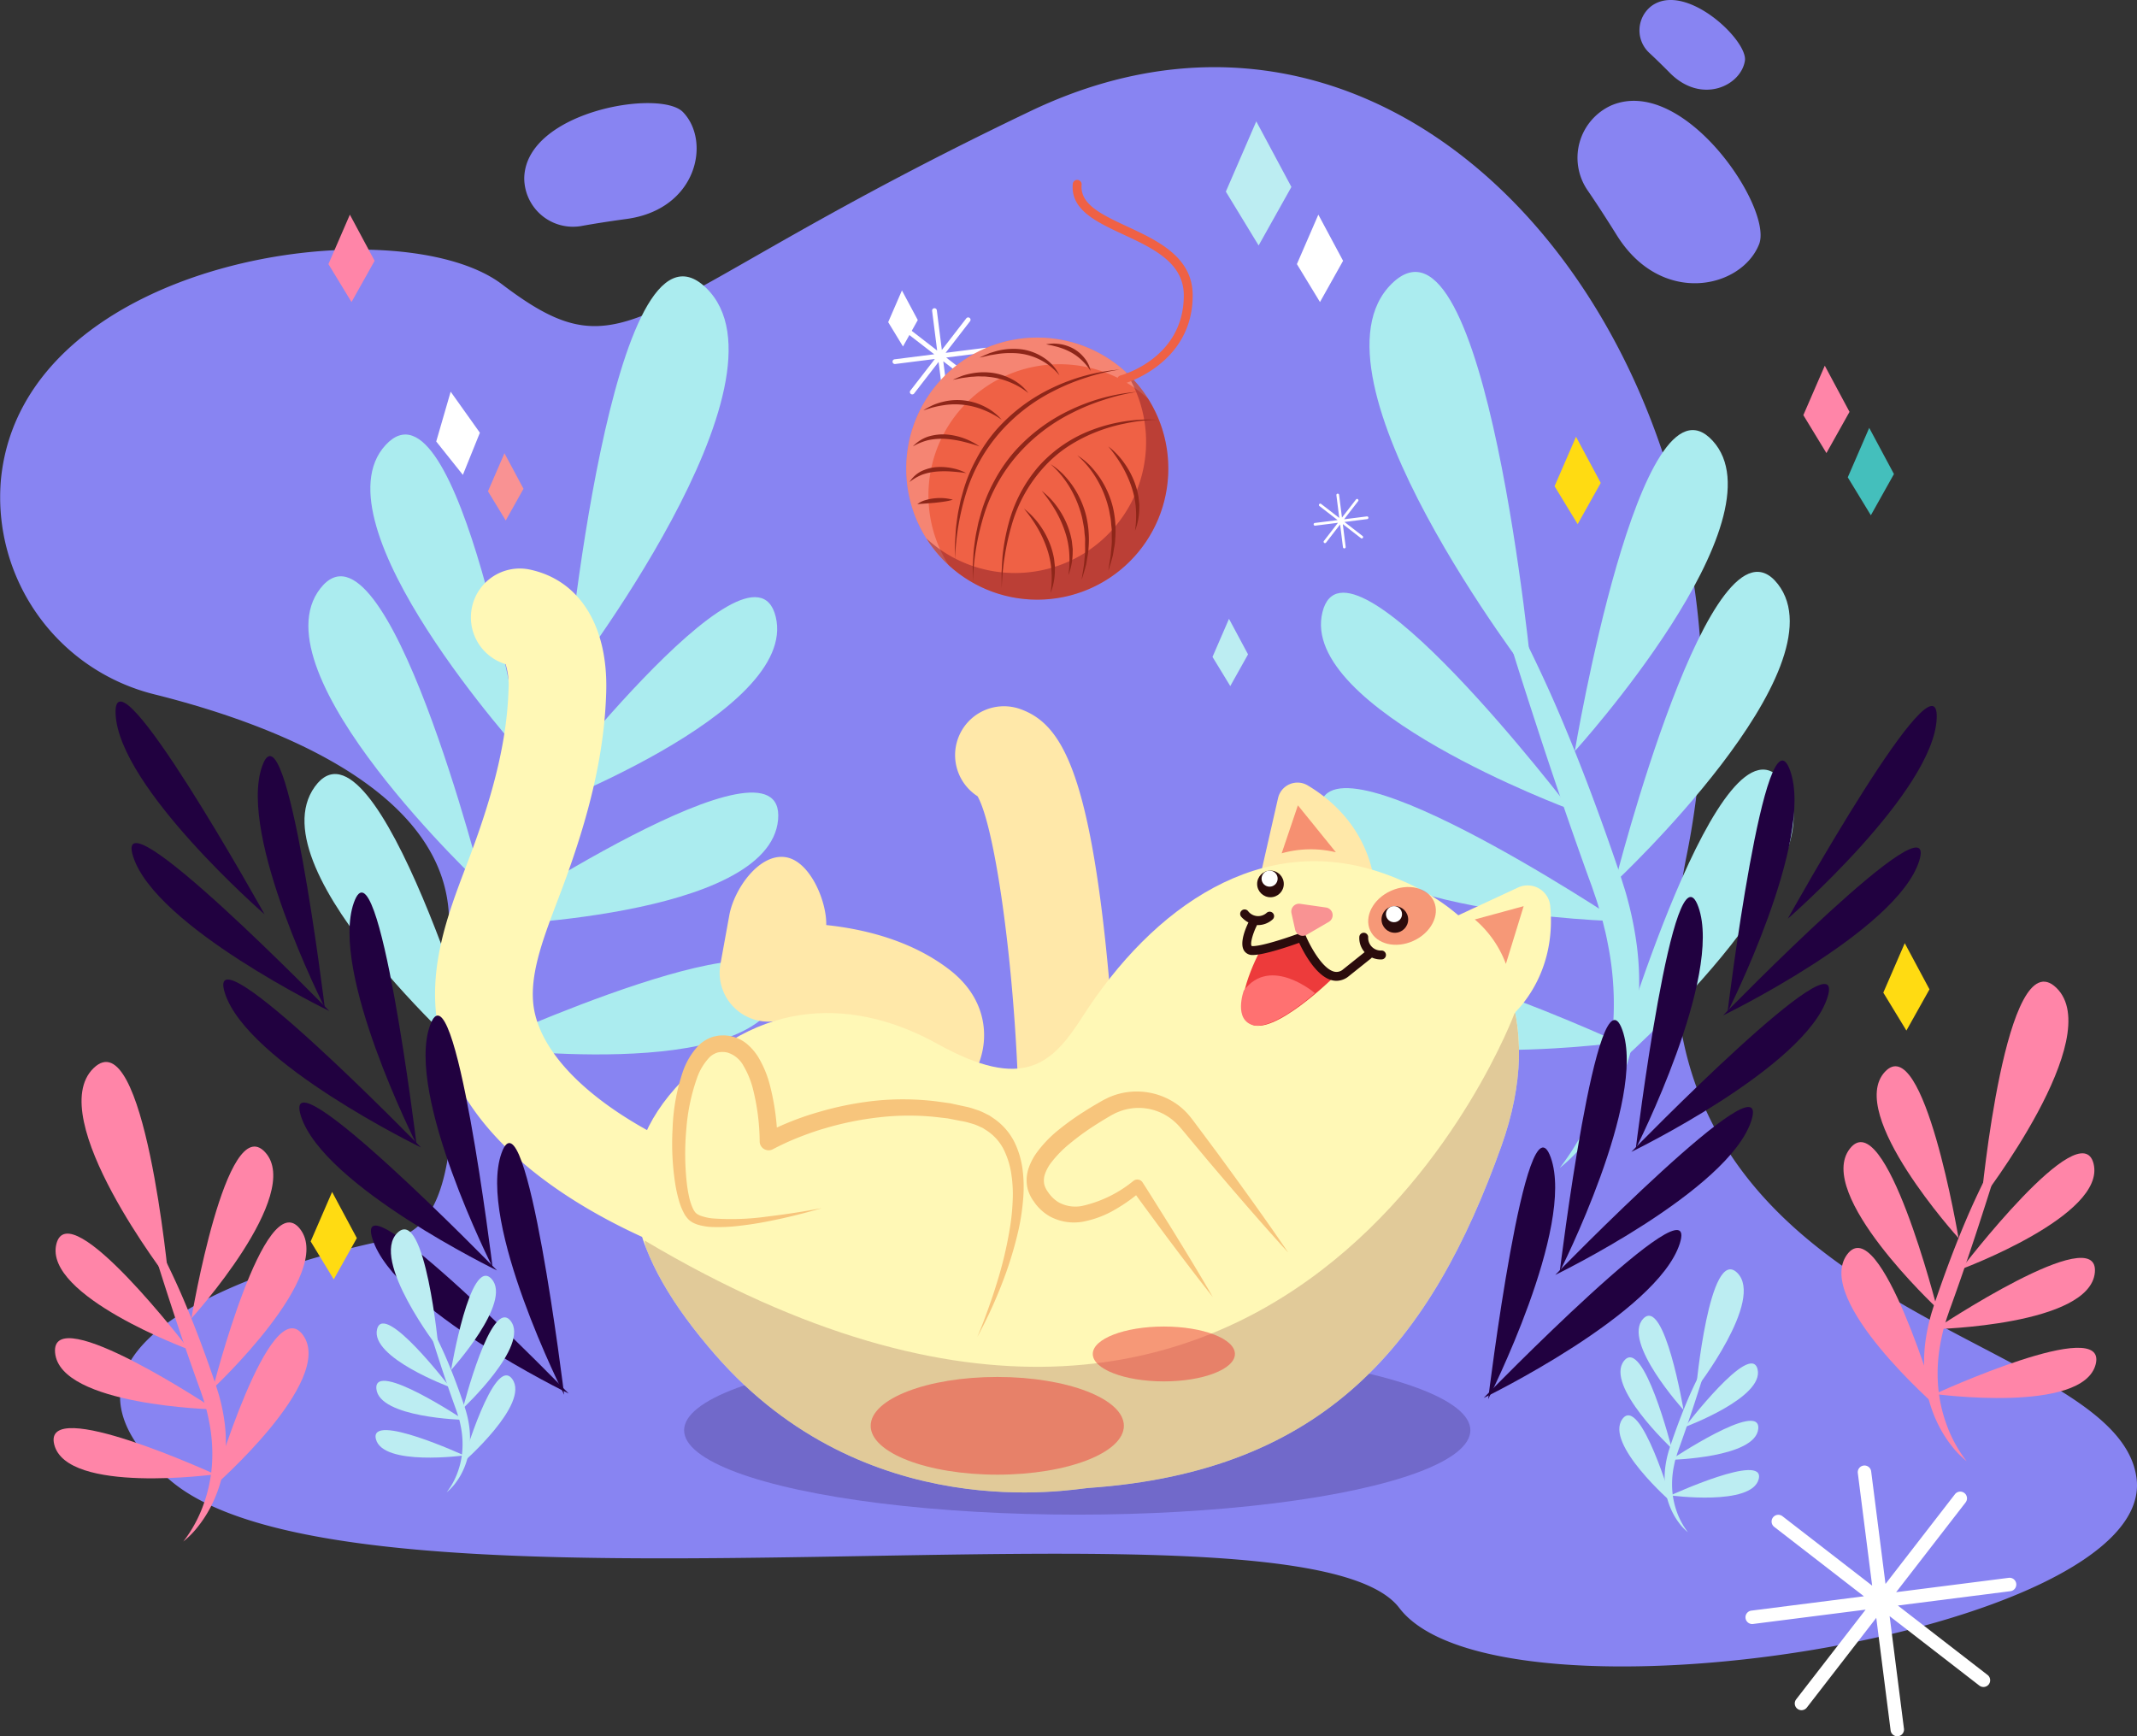 <svg xmlns="http://www.w3.org/2000/svg" xmlns:xlink="http://www.w3.org/1999/xlink" width="298.073" height="242.192" viewBox="0 0 298.073 242.192"><rect x="0" y="0" width="298.073" height="242.192" fill="#333333" stroke="none"/><defs><clipPath id="a"><path d="M-1465.464,266.731c-11.963-13.723-15.49-26.022-5.576-37.175,11.656-13.112,25.4-12.392,36.555-6.2,12.1,6.725,16.052,2.773,20.246-3.767,9.826-15.325,24.986-26.078,42.13-19.957s22.433,20.828,16.31,37.974c-9.784,27.4-24.5,45.421-57.62,47.708C-1415.627,285.471-1444.4,290.895-1465.464,266.731Z" transform="translate(1476.805 -197.89)" fill="none"/></clipPath></defs><g transform="translate(0 9.37)"><path d="M-1564.981,182.614s-57,10.533-30.979,33.457,157.992,0,171.623,17.968,105.328,3.717,102.85-17.968-75.931-21.765-62.748-87.09S-1420-1.4-1475.762,25.241s-55.762,37.794-73.73,24.164c-14.438-10.954-66.884-3.9-69.891,27.259a28.329,28.329,0,0,0,21.474,29.957c15.89,3.976,40.2,12.958,41.012,30.813C-1555.688,164.027-1555.068,180.755-1564.981,182.614Z" transform="translate(1619.511 -19.12)" fill="#8884f2"/></g><ellipse cx="54.833" cy="11.772" rx="54.833" ry="11.772" transform="translate(95.422 187.734)" fill="#1c0233" opacity="0.21"/><g transform="translate(170.981 16.93)"><g transform="translate(0)"><path d="M-1339.3,31.322l-4.245,9.8,4.572,7.51,4.571-8.163Z" transform="translate(1343.548 -31.322)" fill="#bcedf2"/></g></g><g transform="translate(180.894 29.941)"><g transform="translate(0 0)"><path d="M-1324.557,52.322l-2.991,6.9,3.22,5.291,3.221-5.751Z" transform="translate(1327.548 -52.322)" fill="#fff"/></g></g><g transform="translate(123.886 40.515)"><g transform="translate(0 0)"><path d="M-1325.631,52.322l-1.917,4.423,2.064,3.391,2.064-3.686Z" transform="translate(1327.548 -52.322)" fill="#fff"/></g></g><g transform="translate(251.534 51.009)"><g transform="translate(0 0)"><path d="M-1324.557,52.322l-2.991,6.9,3.22,5.291,3.221-5.751Z" transform="translate(1327.548 -52.322)" fill="#ff85a8"/></g></g><g transform="translate(257.731 59.684)"><g transform="translate(0 0)"><path d="M-1324.557,52.322l-2.991,6.9,3.22,5.291,3.221-5.751Z" transform="translate(1327.548 -52.322)" fill="#44bfbc"/></g></g><g transform="translate(45.81 29.941)"><g transform="translate(0 0)"><path d="M-1324.557,52.322l-2.991,6.9,3.22,5.291,3.221-5.751Z" transform="translate(1327.548 -52.322)" fill="#ff85a8"/></g></g><g transform="translate(43.332 60.923)"><g transform="translate(173.502 0)"><path d="M-1324.557,52.322l-2.991,6.9,3.22,5.291,3.221-5.751Z" transform="translate(1327.548 -52.322)" fill="#ffdb12"/></g><g transform="translate(219.356 70.64)"><path d="M-1324.557,52.322l-2.991,6.9,3.22,5.291,3.221-5.751Z" transform="translate(1327.548 -52.322)" fill="#ffdb12"/></g><g transform="translate(0 105.341)"><path d="M-1324.557,52.322l-2.991,6.9,3.22,5.291,3.221-5.751Z" transform="translate(1327.548 -52.322)" fill="#ffdb12"/></g></g><g transform="translate(169.122 86.322)"><g transform="translate(0)"><path d="M-1344.247,143.322l-2.3,5.309,2.478,4.07,2.477-4.424Z" transform="translate(1346.548 -143.322)" fill="#bcedf2"/></g></g><g transform="translate(68.062 63.223)"><g transform="translate(0)"><path d="M-1507.358,106.038l-2.3,5.309,2.478,4.07,2.477-4.424Z" transform="translate(1509.659 -106.038)" fill="#f99293"/></g></g><g transform="translate(60.845 54.636)"><path d="M-1519.291,92.18l-2.015,6.949,3.717,4.657,2.374-5.88Z" transform="translate(1521.306 -92.18)" fill="#fff"/></g><g transform="translate(183.229 68.859)"><path d="M-1316.95,121.045l-2.531-1.958,3.175-.4a.19.19,0,0,0,.164-.213.189.189,0,0,0-.212-.164l-3.175.4,1.959-2.531a.191.191,0,0,0-.034-.266.19.19,0,0,0-.266.034l-1.959,2.531-.4-3.175a.19.19,0,0,0-.212-.165.191.191,0,0,0-.165.213l.4,3.175-2.531-1.959a.19.19,0,0,0-.266.034.19.19,0,0,0,.034.266l2.531,1.958-3.176.4a.19.19,0,0,0-.164.213.191.191,0,0,0,.072.126.189.189,0,0,0,.141.038l3.175-.4-1.959,2.531a.19.19,0,0,0,.034.266.19.19,0,0,0,.267-.034l1.959-2.531.4,3.175a.189.189,0,0,0,.072.126.193.193,0,0,0,.141.038.19.19,0,0,0,.164-.212l-.4-3.175,2.531,1.959a.189.189,0,0,0,.266-.034A.19.19,0,0,0-1316.95,121.045Z" transform="translate(1323.78 -115.136)" fill="#fff"/></g><g transform="translate(243.466 204.425)"><path d="M-1192.793,363.153l-12.513-9.685,15.7-2a.939.939,0,0,0,.813-1.05.938.938,0,0,0-1.05-.812l-15.7,2,9.685-12.513a.939.939,0,0,0-.168-1.317.939.939,0,0,0-1.317.168l-9.685,12.513-2-15.7a.938.938,0,0,0-1.049-.812.938.938,0,0,0-.813,1.05l2,15.7-12.513-9.685a.94.94,0,0,0-1.317.168.939.939,0,0,0,.168,1.317l12.513,9.685-15.7,2a.939.939,0,0,0-.813,1.05.934.934,0,0,0,.357.623.933.933,0,0,0,.693.189l15.7-2-9.686,12.513a.938.938,0,0,0,.168,1.317A.939.939,0,0,0-1218,367.7l9.684-12.513,2,15.7a.937.937,0,0,0,.356.624.936.936,0,0,0,.693.188.938.938,0,0,0,.813-1.049l-2-15.7,12.513,9.685a.939.939,0,0,0,1.317-.167A.939.939,0,0,0-1192.793,363.153Z" transform="translate(1226.556 -333.939)" fill="#fff"/></g><g transform="translate(124.493 42.994)"><path d="M-1214.663,344.23l-4.408-3.412,5.529-.7a.331.331,0,0,0,.286-.37.33.33,0,0,0-.37-.286l-5.529.7,3.411-4.408a.331.331,0,0,0-.059-.464.331.331,0,0,0-.464.059l-3.411,4.408-.7-5.529a.33.33,0,0,0-.37-.286.331.331,0,0,0-.286.37l.7,5.529-4.408-3.412a.331.331,0,0,0-.464.059.331.331,0,0,0,.059.464l4.408,3.412-5.529.7a.331.331,0,0,0-.286.37.329.329,0,0,0,.126.22.329.329,0,0,0,.244.067l5.529-.7-3.412,4.408a.33.33,0,0,0,.059.464.331.331,0,0,0,.464-.059l3.411-4.408.7,5.529a.33.33,0,0,0,.125.22.33.33,0,0,0,.244.066.33.33,0,0,0,.286-.37l-.7-5.529,4.408,3.411a.331.331,0,0,0,.464-.059A.331.331,0,0,0-1214.663,344.23Z" transform="translate(1226.556 -333.939)" fill="#fff"/></g><g transform="translate(183.732 37.933)"><g transform="translate(41.374 69.417)"><path d="M-1256.188,218.828s15.071-51.638,23.63-39.807S-1256.188,218.828-1256.188,218.828Z" transform="translate(1256.188 -177.26)" fill="#abecef"/></g><g transform="translate(35.923 22.058)"><path d="M-1264.986,145.612s9.081-54.313,19.211-43.321S-1264.986,145.612-1264.986,145.612Z" transform="translate(1264.986 -100.822)" fill="#abecef"/></g><g transform="translate(41.532 41.835)"><path d="M-1255.933,176.035s13.523-53.381,22.713-41.592S-1255.933,176.035-1255.933,176.035Z" transform="translate(1255.933 -132.743)" fill="#abecef"/></g><g transform="translate(0.517 44.742)"><path d="M-1287.342,167.669s-31.26-41-34.583-27.509S-1287.342,167.669-1287.342,167.669Z" transform="translate(1322.131 -137.435)" fill="#abecef"/></g><g transform="translate(0.362 72.002)"><path d="M-1280.716,200.006s-42.875-28.634-41.639-14.794S-1280.716,200.006-1280.716,200.006Z" transform="translate(1322.381 -181.433)" fill="#abecef"/></g><g transform="translate(0 95.438)"><path d="M-1280.853,231.307s-45.226-20.773-41.943-7.768S-1280.853,231.307-1280.853,231.307Z" transform="translate(1322.966 -219.258)" fill="#abecef"/></g><g transform="translate(7.287)"><path d="M-1288.515,122s-6.355-68-19.555-55.17S-1288.515,122-1288.515,122Z" transform="translate(1311.205 -65.221)" fill="#abecef"/></g><g transform="translate(26.38 41.971)"><path d="M-1272.954,215.985a34.849,34.849,0,0,0,5.211-9.5,38.521,38.521,0,0,0,2.237-10.363,42.737,42.737,0,0,0-.557-10.494c-.161-.863-.325-1.726-.522-2.583-.223-.852-.4-1.712-.67-2.553-.241-.847-.483-1.693-.782-2.525l-.425-1.254-.473-1.29q-3.725-10.344-7.127-20.786c-1.137-3.487-2.257-6.949-3.358-10.482a17.912,17.912,0,0,1-.681-2.833c-.121-.983-.14-1.911-.169-2.83-.039-1.843-.11-3.68-.119-5.535.27.887.51,1.779.758,2.672l.668,2.691c.212.9.411,1.8.661,2.61a19.358,19.358,0,0,0,1.023,2.394c1.61,3.286,3.165,6.657,4.593,10.046,2.87,6.786,5.431,13.68,7.8,20.634l.441,1.305.425,1.363c.3.9.539,1.827.777,2.752a50.12,50.12,0,0,1,1.062,5.631,40.482,40.482,0,0,1-.19,11.451,34.932,34.932,0,0,1-3.616,10.773,31.61,31.61,0,0,1-3.08,4.717A23.224,23.224,0,0,1-1272.954,215.985Z" transform="translate(1280.389 -132.962)" fill="#abecef"/></g></g><g transform="translate(256.843 136.929)"><g transform="translate(0 37.149)"><path d="M-1191.546,307.2s-8.066-27.634-12.646-21.3S-1191.546,307.2-1191.546,307.2Z" transform="translate(1204.966 -284.958)" fill="#ff85a8"/></g><g transform="translate(4.918 11.804)"><path d="M-1185.609,268.021s-4.859-29.066-10.28-23.183S-1185.609,268.021-1185.609,268.021Z" transform="translate(1197.028 -244.051)" fill="#ff85a8"/></g><g transform="translate(0.291 22.388)"><path d="M-1191.453,284.3s-7.237-28.567-12.155-22.258S-1191.453,284.3-1191.453,284.3Z" transform="translate(1204.497 -261.134)" fill="#ff85a8"/></g><g transform="translate(16.667 23.944)"><path d="M-1178.066,279.825s16.728-21.942,18.508-14.721S-1178.066,279.825-1178.066,279.825Z" transform="translate(1178.066 -263.645)" fill="#ff85a8"/></g><g transform="translate(13.07 38.533)"><path d="M-1183.871,297.13s22.945-15.323,22.283-7.917S-1183.871,297.13-1183.871,297.13Z" transform="translate(1183.871 -287.191)" fill="#ff85a8"/></g><g transform="translate(13.024 51.074)"><path d="M-1183.945,313.881s24.2-11.116,22.446-4.157S-1183.945,313.881-1183.945,313.881Z" transform="translate(1183.945 -307.433)" fill="#ff85a8"/></g><g transform="translate(19.519)"><path d="M-1173.462,255.387s3.4-36.389,10.465-29.525S-1173.462,255.387-1173.462,255.387Z" transform="translate(1173.462 -225)" fill="#ff85a8"/></g><g transform="translate(11.53 22.461)"><path d="M-1180.422,305.682a18.67,18.67,0,0,1-2.789-5.081,20.6,20.6,0,0,1-1.2-5.546,22.845,22.845,0,0,1,.3-5.616c.086-.462.174-.924.279-1.382s.214-.916.359-1.366c.129-.453.258-.906.418-1.352l.228-.671.253-.69q1.994-5.535,3.815-11.124c.608-1.866,1.207-3.719,1.8-5.61a9.6,9.6,0,0,0,.364-1.516c.065-.525.075-1.022.09-1.514.021-.986.059-1.97.064-2.962-.144.475-.273.952-.405,1.43l-.358,1.44c-.113.481-.22.961-.354,1.4a10.285,10.285,0,0,1-.547,1.281c-.862,1.758-1.694,3.563-2.458,5.376-1.536,3.631-2.906,7.32-4.177,11.042l-.236.7-.227.73c-.16.483-.289.978-.416,1.472a26.931,26.931,0,0,0-.569,3.014,21.682,21.682,0,0,0,.1,6.128,18.678,18.678,0,0,0,1.935,5.765,16.931,16.931,0,0,0,1.649,2.525A12.433,12.433,0,0,0-1180.422,305.682Z" transform="translate(1186.358 -261.252)" fill="#ff85a8"/></g></g><g transform="translate(7.474 148.133)"><g transform="translate(22.142 37.149)"><path d="M-1571.711,325.286s8.065-27.634,12.646-21.3S-1571.711,325.286-1571.711,325.286Z" transform="translate(1571.711 -303.041)" fill="#ff85a8"/></g><g transform="translate(19.224 11.804)"><path d="M-1576.42,286.1s4.86-29.066,10.28-23.183S-1576.42,286.1-1576.42,286.1Z" transform="translate(1576.42 -262.135)" fill="#ff85a8"/></g><g transform="translate(22.226 22.388)"><path d="M-1571.575,302.385s7.237-28.567,12.155-22.258S-1571.575,302.385-1571.575,302.385Z" transform="translate(1571.575 -279.217)" fill="#ff85a8"/></g><g transform="translate(0.277 23.944)"><path d="M-1588.383,297.908s-16.729-21.941-18.507-14.721S-1588.383,297.908-1588.383,297.908Z" transform="translate(1607 -281.729)" fill="#ff85a8"/></g><g transform="translate(0.194 38.532)"><path d="M-1584.837,315.213s-22.945-15.323-22.283-7.917S-1584.837,315.213-1584.837,315.213Z" transform="translate(1607.135 -305.274)" fill="#ff85a8"/></g><g transform="translate(0 51.074)"><path d="M-1584.911,331.965s-24.2-11.116-22.446-4.157S-1584.911,331.965-1584.911,331.965Z" transform="translate(1607.448 -325.517)" fill="#ff85a8"/></g><g transform="translate(3.9)"><path d="M-1589.011,273.47s-3.4-36.389-10.465-29.524S-1589.011,273.47-1589.011,273.47Z" transform="translate(1601.154 -243.084)" fill="#ff85a8"/></g><g transform="translate(14.118 22.461)"><path d="M-1580.684,323.766a18.67,18.67,0,0,0,2.789-5.082,20.607,20.607,0,0,0,1.2-5.546,22.856,22.856,0,0,0-.3-5.615c-.086-.462-.174-.924-.279-1.383s-.214-.916-.358-1.366c-.129-.454-.258-.906-.419-1.351l-.227-.671-.253-.691q-1.993-5.535-3.815-11.123c-.608-1.866-1.208-3.719-1.8-5.61a9.594,9.594,0,0,1-.364-1.516c-.065-.526-.075-1.022-.091-1.514-.021-.986-.058-1.969-.063-2.962.144.475.272.952.405,1.43l.357,1.44c.114.481.22.961.354,1.4a10.293,10.293,0,0,0,.548,1.281c.861,1.758,1.693,3.563,2.458,5.376,1.536,3.631,2.907,7.321,4.176,11.042l.236.7.228.729c.159.484.288.978.416,1.473a26.889,26.889,0,0,1,.568,3.013,21.681,21.681,0,0,1-.1,6.128,18.709,18.709,0,0,1-1.936,5.765,16.933,16.933,0,0,1-1.648,2.524A12.429,12.429,0,0,1-1580.684,323.766Z" transform="translate(1584.662 -279.335)" fill="#ff85a8"/></g></g><g transform="translate(42.469 38.553)"><g transform="translate(0 69.417)"><path d="M-1525.889,219.828s-15.072-51.637-23.63-39.807S-1525.889,219.828-1525.889,219.828Z" transform="translate(1550.966 -178.26)" fill="#abecef"/></g><g transform="translate(9.191 22.058)"><path d="M-1514.8,146.612s-9.08-54.313-19.21-43.321S-1514.8,146.612-1514.8,146.612Z" transform="translate(1536.132 -101.822)" fill="#abecef"/></g><g transform="translate(0.543 41.835)"><path d="M-1525.714,177.035s-13.523-53.381-22.713-41.592S-1525.714,177.035-1525.714,177.035Z" transform="translate(1550.09 -133.743)" fill="#abecef"/></g><g transform="translate(31.145 44.742)"><path d="M-1500.7,168.669s31.26-41,34.583-27.509S-1500.7,168.669-1500.7,168.669Z" transform="translate(1500.699 -138.435)" fill="#abecef"/></g><g transform="translate(24.423 72.002)"><path d="M-1511.547,201.006s42.875-28.634,41.639-14.794S-1511.547,201.006-1511.547,201.006Z" transform="translate(1511.547 -182.433)" fill="#abecef"/></g><g transform="translate(24.338 95.438)"><path d="M-1511.685,232.307s45.227-20.773,41.944-7.768S-1511.685,232.307-1511.685,232.307Z" transform="translate(1511.685 -220.258)" fill="#abecef"/></g><g transform="translate(36.474)"><path d="M-1492.1,123s6.355-68,19.555-55.17S-1492.1,123-1492.1,123Z" transform="translate(1492.097 -66.221)" fill="#abecef"/></g><g transform="translate(21.544 41.971)"><path d="M-1505.1,216.985a34.862,34.862,0,0,1-5.212-9.5,38.53,38.53,0,0,1-2.236-10.363,42.731,42.731,0,0,1,.556-10.494c.161-.863.326-1.726.522-2.583.223-.852.4-1.712.67-2.553.241-.847.483-1.693.782-2.525l.425-1.254.473-1.29q3.725-10.344,7.128-20.786c1.136-3.487,2.256-6.949,3.358-10.482a17.952,17.952,0,0,0,.68-2.833c.121-.983.14-1.911.17-2.83.038-1.843.109-3.68.118-5.535-.27.887-.51,1.779-.757,2.672l-.668,2.691c-.212.9-.411,1.8-.662,2.61a19.358,19.358,0,0,1-1.023,2.394c-1.609,3.286-3.165,6.657-4.593,10.046-2.87,6.786-5.431,13.68-7.8,20.634l-.441,1.305-.426,1.363c-.3.9-.539,1.827-.777,2.752a50.094,50.094,0,0,0-1.062,5.631,40.469,40.469,0,0,0,.19,11.451,34.926,34.926,0,0,0,3.616,10.773,31.585,31.585,0,0,0,3.08,4.717A23.253,23.253,0,0,0-1505.1,216.985Z" transform="translate(1516.194 -133.962)" fill="#abecef"/></g></g><g transform="translate(133.214 98.513)"><path d="M-1389.017,220a6.817,6.817,0,0,1-6.8-6.506c-.776-17-3.276-33.952-5.551-37.945a6.817,6.817,0,0,1-2.72-8.064,6.815,6.815,0,0,1,8.734-4.076c5.048,1.836,8.7,7.189,11.327,28.175,1.334,10.677,1.807,20.863,1.827,21.291a6.815,6.815,0,0,1-6.5,7.118C-1388.807,220-1388.913,220-1389.017,220Zm-11-43.783.006,0Z" transform="translate(1404.503 -162.996)" fill="#ffe8a9"/></g><g transform="translate(100.378 119.52)"><path d="M-1438.288,239.1a6.815,6.815,0,0,1-6.146-3.86,6.816,6.816,0,0,1,3.175-9.093,29.546,29.546,0,0,0,5.83-3.776c-4.965-2.676-12.212-2.74-14.609-2.51a6.808,6.808,0,0,1-5.666-2.175,6.813,6.813,0,0,1-1.686-5.83l1.239-6.815c.674-3.7,4.242-8.746,7.945-8.074,3.346.608,5.655,6.153,5.575,9.45,5.228.551,11.843,2.118,17.167,6.214,4.722,3.632,5.031,7.986,4.794,10.259-.836,8.049-10.536,13.545-14.667,15.534A6.784,6.784,0,0,1-1438.288,239.1Zm4.629-15.569Z" transform="translate(1457.5 -196.902)" fill="#ffe8a9"/></g><g transform="translate(60.682 79.306)"><g transform="translate(0)"><path d="M-1486.212,227.416a6.8,6.8,0,0,1-2.543-.5c-10.649-4.287-29.009-13.951-32.322-30.512-1.674-8.369,1.251-16.073,3.832-22.871l.52-1.373c3.537-9.4,5.2-16.6,5.405-23.34a9.81,9.81,0,0,0-.411-3.488,6.817,6.817,0,0,1-4.688-7.951,6.815,6.815,0,0,1,8.092-5.236c6.931,1.486,10.906,7.87,10.631,17.081-.247,8.305-2.182,16.858-6.273,27.732l-.534,1.411c-2.116,5.573-4.114,10.836-3.209,15.36,1.48,7.4,10.469,15.076,24.047,20.542a6.815,6.815,0,0,1,3.777,8.867A6.817,6.817,0,0,1-1486.212,227.416Z" transform="translate(1521.57 -131.997)" fill="#fff8b6"/></g></g><g transform="translate(175.536 109.16)"><path d="M-1336.2,194.338s12.214-2.09,16.24.867c0,0,.111-8.963-9.375-14.629a2.782,2.782,0,0,0-4.133,1.774Z" transform="translate(1336.196 -180.182)" fill="#ffe8a9"/></g><g transform="translate(88.417 120.132)"><path d="M-1465.464,266.731c-11.963-13.723-15.49-26.022-5.576-37.175,11.656-13.112,25.4-12.392,36.555-6.2,12.1,6.725,16.052,2.773,20.246-3.767,9.826-15.325,24.986-26.078,42.13-19.957s22.433,20.828,16.31,37.974c-9.784,27.4-24.5,45.421-57.62,47.708C-1415.627,285.471-1444.4,290.895-1465.464,266.731Z" transform="translate(1476.805 -197.89)" fill="#fff8b6"/></g><g transform="translate(175.348 121.439)"><ellipse cx="1.859" cy="1.859" rx="1.859" ry="1.859" fill="#2b0c0c"/></g><g transform="translate(173.306 131.043)"><path d="M-1337.421,217.22s-4.359,8.193-1.261,10.052,11.538-6.431,11.538-6.431-3.483-2.243-4.1-5.341Z" transform="translate(1339.794 -215.5)" fill="#ed3b3b"/></g><g transform="translate(173.094 136.057)"><path d="M-1329.82,226.072s-6.205-5.325-9.923-.369c0,0-1.52,4.165,1.408,4.87C-1338.334,230.574-1336.006,231.4-1329.82,226.072Z" transform="translate(1340.137 -223.592)" fill="#ff7171"/></g><g transform="translate(173.286 128.254)"><path d="M-1326.7,219.559a2.58,2.58,0,0,1-.642-.082c-2.187-.56-3.926-3.855-4.562-5.218-1.366.489-4.9,1.7-6.484,1.7a1.354,1.354,0,0,1-1.208-.621c-.689-1.115.326-3.338.653-3.993a.621.621,0,0,1,.832-.278.621.621,0,0,1,.277.831c-.513,1.027-.924,2.438-.708,2.787.02.032.131.033.154.033,1.432,0,5.248-1.314,6.6-1.82a.621.621,0,0,1,.789.342c.523,1.253,2.255,4.6,3.965,5.037a1.383,1.383,0,0,0,1.271-.326l3.1-2.478a.62.62,0,0,1,.871.1.62.62,0,0,1-.1.871l-3.1,2.478A2.717,2.717,0,0,1-1326.7,219.559Z" transform="translate(1339.828 -211)" fill="#2b0c0c"/></g><g transform="translate(189.598 130.113)"><path d="M-1310.4,217.717a2.987,2.987,0,0,1-3.1-3.1.62.62,0,0,1,.619-.62.619.619,0,0,1,.62.616,1.768,1.768,0,0,0,1.859,1.862.62.62,0,0,1,.62.62A.62.62,0,0,1-1310.4,217.717Zm-1.859-3.1h0Z" transform="translate(1313.5 -214)" fill="#2b0c0c"/></g><g transform="translate(172.982 126.859)"><path d="M-1337.782,210.931a2.82,2.82,0,0,1-1.131-.243,3.657,3.657,0,0,1-1.26-.923.62.62,0,0,1,.077-.873.619.619,0,0,1,.871.076,1.768,1.768,0,0,0,2.621.236.619.619,0,0,1,.872.078.619.619,0,0,1-.077.873A3.066,3.066,0,0,1-1337.782,210.931Z" transform="translate(1340.317 -208.748)" fill="#2b0c0c"/></g><g transform="translate(180.108 126.061)"><path d="M-1327.58,207.47l3.607.515a1.082,1.082,0,0,1,.392,2.006l-3.091,1.8a1.082,1.082,0,0,1-1.6-.7l-.515-2.318A1.082,1.082,0,0,1-1327.58,207.47Z" transform="translate(1328.816 -207.459)" fill="#f99393"/></g><g transform="translate(201.08 123.504)"><path d="M-1294.967,208.588s9.135,8.373,9.265,13.366c0,0,6.877-5.2,5.887-15.74a3.172,3.172,0,0,0-4.492-2.584Z" transform="translate(1294.967 -203.333)" fill="#fff8b6"/></g><g transform="translate(143.186 152.258)"><path d="M-1351.91,272.207c-3.818-4.18-7.5-8.47-11.152-12.778l-2.715-3.252c-.447-.527-.916-1.118-1.345-1.593a8.111,8.111,0,0,0-1.393-1.23,7.5,7.5,0,0,0-7.019-.8l-.423.171-.4.211c-.257.123-.587.333-.875.5-.594.353-1.182.716-1.758,1.091a34.7,34.7,0,0,0-3.3,2.405,16.059,16.059,0,0,0-2.73,2.783,5.877,5.877,0,0,0-.817,1.53,2.759,2.759,0,0,0-.1,1.446,2.7,2.7,0,0,0,.267.672,2.465,2.465,0,0,0,.222.35c.088.118.163.251.259.359a4.6,4.6,0,0,0,1.241,1.116,4.851,4.851,0,0,0,3.342.5,17.24,17.24,0,0,0,7.06-3.448l.057-.045a.87.87,0,0,1,1.22.16c.014.018.028.038.04.057.849,1.31,1.672,2.639,2.5,3.961s1.665,2.644,2.475,3.98c1.637,2.662,3.257,5.336,4.82,8.048-1.948-2.451-3.839-4.94-5.713-7.441-.944-1.245-1.865-2.507-2.791-3.765s-1.858-2.512-2.764-3.784l1.318.172a22.814,22.814,0,0,1-3.605,2.581,13.989,13.989,0,0,1-4.235,1.667,7.105,7.105,0,0,1-4.872-.634,6.7,6.7,0,0,1-1.943-1.634c-.137-.157-.245-.33-.367-.5a4.328,4.328,0,0,1-.348-.54,5.11,5.11,0,0,1-.519-1.286,5.17,5.17,0,0,1,.129-2.73,8.237,8.237,0,0,1,1.13-2.21,16.845,16.845,0,0,1,3.156-3.274,36.989,36.989,0,0,1,3.565-2.54q.916-.583,1.852-1.122c.326-.183.591-.354.97-.539l.538-.27.561-.222a9.713,9.713,0,0,1,9.1,1.3,9.2,9.2,0,0,1,1.7,1.646c.485.6.862,1.141,1.3,1.714l2.533,3.4C-1358.408,262.949-1355.089,267.523-1351.91,272.207Z" transform="translate(1388.408 -249.742)" fill="#f7c57c"/></g><g transform="translate(93.759 144.433)"><path d="M-1425.629,279.174c.527-1.224,1-2.467,1.449-3.718s.883-2.5,1.266-3.773a55.048,55.048,0,0,0,1.83-7.692,30.819,30.819,0,0,0,.394-3.887,18.293,18.293,0,0,0-.219-3.823,11.229,11.229,0,0,0-1.153-3.484,6.9,6.9,0,0,0-2.411-2.521l-.369-.237c-.127-.073-.27-.123-.4-.186a8.825,8.825,0,0,0-.82-.346l-.867-.255a9.28,9.28,0,0,0-.933-.2l-1.9-.37-1.922-.22a36.331,36.331,0,0,0-7.728.083,43.791,43.791,0,0,0-7.592,1.559c-1.245.358-2.462.806-3.665,1.276a36.99,36.99,0,0,0-3.464,1.6l-.012.006a1.249,1.249,0,0,1-1.69-.511,1.264,1.264,0,0,1-.147-.568,30.974,30.974,0,0,0-.936-7.327,12.389,12.389,0,0,0-1.325-3.238,3.83,3.83,0,0,0-2.215-1.836,3.08,3.08,0,0,0-1.354-.022,2.848,2.848,0,0,0-1.164.671,8.073,8.073,0,0,0-1.735,2.862,27.784,27.784,0,0,0-1.509,7.254,37.358,37.358,0,0,0,.083,7.529,17.182,17.182,0,0,0,.312,1.826,7.476,7.476,0,0,0,.55,1.667,2.222,2.222,0,0,0,.394.589,2.194,2.194,0,0,0,.272.2c.119.052.221.121.353.167a7.005,7.005,0,0,0,1.718.387,36,36,0,0,0,7.594-.258q3.824-.453,7.633-1.177c-2.476.729-4.986,1.354-7.529,1.846q-1.907.379-3.849.605a24.157,24.157,0,0,1-3.953.18,7.688,7.688,0,0,1-2.065-.355,5.455,5.455,0,0,1-.532-.221,3.459,3.459,0,0,1-.523-.343,3.459,3.459,0,0,1-.751-.954,8.839,8.839,0,0,1-.768-1.957,18.807,18.807,0,0,1-.442-1.964,36.47,36.47,0,0,1-.407-7.9,27.63,27.63,0,0,1,1.4-7.881,10.148,10.148,0,0,1,2.2-3.722,5.119,5.119,0,0,1,2.133-1.263l.641-.126a5.674,5.674,0,0,1,.609-.035,3.175,3.175,0,0,1,.611.028,3.408,3.408,0,0,1,.614.1,5.122,5.122,0,0,1,2.2,1.091,7.732,7.732,0,0,1,1.5,1.735,14.686,14.686,0,0,1,1.637,3.875,33.221,33.221,0,0,1,1.08,7.967l-1.849-1.073a40.208,40.208,0,0,1,7.665-3.056,44.729,44.729,0,0,1,8.039-1.577,38.57,38.57,0,0,1,8.205.094l2.037.28,2.011.437a10.307,10.307,0,0,1,1.01.252l1.036.348a10.7,10.7,0,0,1,1,.465c.164.085.334.157.491.255l.461.315a8.773,8.773,0,0,1,2.927,3.295,12.294,12.294,0,0,1,1.188,4.1,19.822,19.822,0,0,1,.03,4.141,31.216,31.216,0,0,1-.618,4.026,52.687,52.687,0,0,1-2.381,7.695A63.5,63.5,0,0,1-1425.629,279.174Z" transform="translate(1468.184 -237.112)" fill="#f7c57c"/></g><g transform="translate(126.401 25.096)"><g transform="translate(0 21.994)"><ellipse cx="18.278" cy="18.278" rx="18.278" ry="18.278" fill="#ef6145"/></g><g transform="translate(0 21.994)"><g opacity="0.36"><path d="M-1394.125,83.717a18.211,18.211,0,0,1,12.366,4.821A18.26,18.26,0,0,0-1397.223,80,18.278,18.278,0,0,0-1415.5,98.278a18.225,18.225,0,0,0,5.911,13.456A18.186,18.186,0,0,1-1412.4,102,18.278,18.278,0,0,1-1394.125,83.717Z" transform="translate(1415.5 -80)" fill="#ffc5c5"/></g><g transform="translate(2.814 4.821)" opacity="0.36"><path d="M-1383.129,87.781a18.189,18.189,0,0,1,2.814,9.739,18.278,18.278,0,0,1-18.278,18.278,18.209,18.209,0,0,1-12.366-4.822,18.259,18.259,0,0,0,15.464,8.539,18.278,18.278,0,0,0,18.278-18.278A18.227,18.227,0,0,0-1383.129,87.781Z" transform="translate(1410.959 -87.781)" fill="#5e041c"/></g></g><g transform="translate(6.803 26.455)"><path d="M-1381.535,87.2a27.748,27.748,0,0,0-4.7,1.125,29.526,29.526,0,0,0-4.45,1.825,24.712,24.712,0,0,0-7.553,5.8,23.322,23.322,0,0,0-4.672,8.283,35.035,35.035,0,0,0-1.6,9.487c-.006-.807-.025-1.618,0-2.428.063-.806.071-1.621.178-2.426s.2-1.613.387-2.406c.086-.4.154-.8.256-1.193l.326-1.178a22.179,22.179,0,0,1,1.876-4.515,21.866,21.866,0,0,1,2.785-4.032,24.312,24.312,0,0,1,7.81-5.817A26.981,26.981,0,0,1-1381.535,87.2Z" transform="translate(1404.52 -87.199)" fill="#8e2619"/></g><g transform="translate(9.281 29.553)"><path d="M-1377.535,92.2a27.753,27.753,0,0,0-4.7,1.125,29.531,29.531,0,0,0-4.45,1.825,24.711,24.711,0,0,0-7.553,5.8,23.321,23.321,0,0,0-4.672,8.283,35.03,35.03,0,0,0-1.6,9.487c-.006-.807-.025-1.618,0-2.428.063-.806.071-1.621.178-2.426s.2-1.613.387-2.406c.086-.4.154-.8.256-1.193l.326-1.178a22.193,22.193,0,0,1,1.876-4.515,21.884,21.884,0,0,1,2.785-4.032,24.309,24.309,0,0,1,7.81-5.817A26.98,26.98,0,0,1-1377.535,92.2Z" transform="translate(1400.521 -92.199)" fill="#8e2619"/></g><g transform="translate(13.302 33.42)"><g transform="translate(0 0)"><path d="M-1372.326,98.478a23.413,23.413,0,0,0-4.481.521,23.5,23.5,0,0,0-4.3,1.291,21.745,21.745,0,0,0-3.938,2.1,17.924,17.924,0,0,0-3.319,2.959,20.176,20.176,0,0,0-4.247,7.779,35.1,35.1,0,0,0-1.4,8.89c-.012-.755-.021-1.512-.019-2.269.047-.755.073-1.514.137-2.27a28.738,28.738,0,0,1,.826-4.483,19.992,19.992,0,0,1,4.242-8.057,18.86,18.86,0,0,1,7.547-5.095A22.334,22.334,0,0,1-1372.326,98.478Z" transform="translate(1394.031 -98.442)" fill="#8e2619"/></g></g><g transform="translate(16.419 45.848)"><path d="M-1389,118.5a10.741,10.741,0,0,1,2.253,2.366,11.789,11.789,0,0,1,1.512,2.931,11.84,11.84,0,0,1,.421,1.606c.049.273.064.551.1.825l.042.413-.008.416a8.964,8.964,0,0,1-.6,3.216,14.547,14.547,0,0,0,.115-3.2,11.842,11.842,0,0,0-.653-3.077,15.816,15.816,0,0,0-1.33-2.871A20.067,20.067,0,0,0-1389,118.5Z" transform="translate(1389 -118.5)" fill="#8e2619"/></g><g transform="translate(18.897 43.37)"><path d="M-1385,114.5a10.734,10.734,0,0,1,2.253,2.366,11.8,11.8,0,0,1,1.512,2.931,11.839,11.839,0,0,1,.421,1.606c.049.273.064.551.1.825l.042.413-.008.416a8.964,8.964,0,0,1-.6,3.216,14.547,14.547,0,0,0,.115-3.2,11.837,11.837,0,0,0-.653-3.077,15.825,15.825,0,0,0-1.33-2.871A20.078,20.078,0,0,0-1385,114.5Z" transform="translate(1385 -114.5)" fill="#8e2619"/></g><g transform="translate(28.191 37.174)"><path d="M-1370,104.5a10.743,10.743,0,0,1,2.253,2.366,11.786,11.786,0,0,1,1.512,2.931,11.858,11.858,0,0,1,.421,1.606c.049.273.064.551.1.825l.042.413-.008.416a8.969,8.969,0,0,1-.6,3.216,14.546,14.546,0,0,0,.115-3.2,11.842,11.842,0,0,0-.653-3.077,15.808,15.808,0,0,0-1.33-2.871A20.075,20.075,0,0,0-1370,104.5Z" transform="translate(1370 -104.5)" fill="#8e2619"/></g><g transform="translate(20.136 39.652)"><path d="M-1383,108.5a9.952,9.952,0,0,1,1.746,1.393,13.5,13.5,0,0,1,1.415,1.748,12.84,12.84,0,0,1,1.817,4.122,14.512,14.512,0,0,1,.313,4.488,7.42,7.42,0,0,1-.138,1.114l-.186,1.1c-.188.722-.4,1.436-.63,2.139.091-.74.245-1.46.331-2.19l.1-1.1a7.008,7.008,0,0,0,.05-1.094c-.006-.365-.009-.729,0-1.092s-.062-.724-.089-1.085a7.319,7.319,0,0,0-.138-1.077c-.071-.354-.124-.713-.208-1.064a15.181,15.181,0,0,0-1.617-4.015A13.684,13.684,0,0,0-1383,108.5Z" transform="translate(1383 -108.5)" fill="#8e2619"/></g><g transform="translate(23.854 38.413)"><g transform="translate(0 0)"><path d="M-1377,106.5a9.96,9.96,0,0,1,1.746,1.393,13.514,13.514,0,0,1,1.415,1.748,12.837,12.837,0,0,1,1.817,4.122,14.509,14.509,0,0,1,.314,4.488,7.42,7.42,0,0,1-.138,1.114l-.186,1.1c-.189.722-.4,1.436-.63,2.139.091-.74.245-1.46.331-2.19l.1-1.1a7.038,7.038,0,0,0,.05-1.094c-.006-.365-.009-.729,0-1.092s-.062-.724-.089-1.085a7.3,7.3,0,0,0-.138-1.077c-.071-.354-.124-.713-.208-1.064a15.176,15.176,0,0,0-1.617-4.015A13.683,13.683,0,0,0-1377,106.5Z" transform="translate(1377 -106.5)" fill="#8e2619"/></g></g><g transform="translate(1.549 44.377)"><path d="M-1413,116.977a3.274,3.274,0,0,1,1.163-.569,6.736,6.736,0,0,1,1.256-.245,6.8,6.8,0,0,1,2.537.195,8.039,8.039,0,0,1-1.245.267c-.411.069-.822.107-1.231.155l-1.229.1C-1412.159,116.915-1412.569,116.934-1413,116.977Z" transform="translate(1413 -116.125)" fill="#8e2619"/></g><g transform="translate(0.47 40.044)"><path d="M-1406.847,109.979c-.708-.1-1.4-.17-2.091-.217a13.464,13.464,0,0,0-2.05.011,8.382,8.382,0,0,0-1.971.419,7.181,7.181,0,0,0-1.783,1.03,4.194,4.194,0,0,1,1.585-1.472,6.006,6.006,0,0,1,2.113-.594,7.916,7.916,0,0,1,2.167.128A7.156,7.156,0,0,1-1406.847,109.979Z" transform="translate(1414.741 -109.132)" fill="#8e2619"/></g><g transform="translate(0.929 35.497)"><g transform="translate(0 0)"><path d="M-1404.706,103.47c-.78-.275-1.566-.488-2.348-.68a14.739,14.739,0,0,0-2.363-.369,9.351,9.351,0,0,0-2.352.156,8.193,8.193,0,0,0-2.231.893,5.192,5.192,0,0,1,2.1-1.359,7.067,7.067,0,0,1,2.521-.309A9.337,9.337,0,0,1-1404.706,103.47Z" transform="translate(1414 -101.793)" fill="#8e2619"/></g></g><g transform="translate(2.388 30.71)"><path d="M-1400.713,96.814a12.491,12.491,0,0,0-2.545-1.375,10.274,10.274,0,0,0-2.746-.7,10.077,10.077,0,0,0-2.83.05,12.492,12.492,0,0,0-1.41.286c-.473.106-.92.3-1.4.418a14.349,14.349,0,0,1,1.3-.705,8.512,8.512,0,0,1,1.416-.473,8.155,8.155,0,0,1,3-.19,8.287,8.287,0,0,1,2.873.877A7.623,7.623,0,0,1-1400.713,96.814Z" transform="translate(1411.646 -94.068)" fill="#8e2619"/></g><g transform="translate(6.506 26.832)"><path d="M-1394.467,90.715a10.263,10.263,0,0,0-2.388-1.436,10.5,10.5,0,0,0-2.627-.764c-.223-.042-.453-.052-.68-.08a4.517,4.517,0,0,0-.685-.038c-.229,0-.459-.017-.688-.012s-.459.033-.69.045a4.7,4.7,0,0,0-.691.071l-.693.092c-.464.068-.915.195-1.391.264.428-.2.869-.388,1.317-.558a10.138,10.138,0,0,1,1.4-.349,9.026,9.026,0,0,1,2.9-.046,8.29,8.29,0,0,1,2.747.945A6.618,6.618,0,0,1-1394.467,90.715Z" transform="translate(1405 -87.809)" fill="#8e2619"/></g><g transform="translate(10.223 23.565)"><path d="M-1387.847,86.231a8.5,8.5,0,0,0-5.117-2.98,9.331,9.331,0,0,0-1.494-.126,11.666,11.666,0,0,0-1.511.061c-.5.048-1,.159-1.515.226-.5.108-1,.245-1.515.341.467-.228.951-.424,1.435-.634.5-.141,1-.319,1.524-.411a9.279,9.279,0,0,1,3.182-.066,7.481,7.481,0,0,1,2.954,1.218A6.134,6.134,0,0,1-1387.847,86.231Z" transform="translate(1399 -82.535)" fill="#8e2619"/></g><g transform="translate(19.517 22.825)"><path d="M-1377.8,85.157A7.955,7.955,0,0,0-1379,83.7a7.274,7.274,0,0,0-1.462-1.094,8.488,8.488,0,0,0-1.688-.717c-.292-.109-.6-.155-.907-.246-.309-.071-.624-.116-.943-.2a8.2,8.2,0,0,1,.974-.1,6.259,6.259,0,0,1,.984.078,5.657,5.657,0,0,1,1.886.651,5.214,5.214,0,0,1,1.514,1.31A4.06,4.06,0,0,1-1377.8,85.157Z" transform="translate(1384 -81.34)" fill="#8e2619"/></g><g transform="translate(23.216)"><path d="M-1371.2,73a.619.619,0,0,1-.6-.459.62.62,0,0,1,.438-.759c.36-.1,8.834-2.478,8.834-11.173,0-4.564-4.276-6.556-8.411-8.483-3.808-1.774-7.4-3.45-7.075-7.063a.624.624,0,0,1,.673-.561.619.619,0,0,1,.561.673c-.25,2.745,2.816,4.174,6.365,5.828,4.278,1.993,9.127,4.253,9.127,9.606,0,9.658-9.656,12.344-9.753,12.37A.625.625,0,0,1-1371.2,73Z" transform="translate(1378.03 -44.501)" fill="#ef6145"/></g></g><g transform="translate(206.947 98.476)"><g transform="translate(0.623 61.589)"><path d="M-1284.492,297.446s5.3-43.37,8.737-33.7S-1284.492,297.446-1284.492,297.446Z" transform="translate(1284.492 -262.341)" fill="#210140"/></g><g transform="translate(10.608 43.804)"><path d="M-1268.377,268.741s5.3-43.371,8.737-33.7S-1268.377,268.741-1268.377,268.741Z" transform="translate(1268.377 -233.636)" fill="#210140"/></g><g transform="translate(0 73.099)"><path d="M-1285.5,304.343s30.477-31.309,27.353-21.533S-1285.5,304.343-1285.5,304.343Z" transform="translate(1285.498 -280.919)" fill="#210140"/></g><g transform="translate(9.984 55.938)"><path d="M-1269.383,276.645s30.476-31.309,27.353-21.533S-1269.383,276.645-1269.383,276.645Z" transform="translate(1269.383 -253.221)" fill="#210140"/></g><g transform="translate(21.216 26.643)"><path d="M-1251.255,241.043s5.3-43.37,8.737-33.7S-1251.255,241.043-1251.255,241.043Z" transform="translate(1251.255 -205.938)" fill="#210140"/></g><g transform="translate(20.593 38.777)"><path d="M-1252.261,248.948s30.477-31.31,27.353-21.533S-1252.261,248.948-1252.261,248.948Z" transform="translate(1252.261 -225.523)" fill="#210140"/></g><g transform="translate(34.009 7.61)"><path d="M-1230.607,210.324s5.3-43.37,8.736-33.7S-1230.607,210.324-1230.607,210.324Z" transform="translate(1230.607 -175.219)" fill="#210140"/></g><g transform="translate(33.385 19.744)"><path d="M-1231.614,218.228s30.477-31.309,27.354-21.533S-1231.614,218.228-1231.614,218.228Z" transform="translate(1231.614 -194.804)" fill="#210140"/></g><g transform="translate(42.411)"><path d="M-1217.046,192.617s21.238-38.185,20.777-27.932S-1217.046,192.617-1217.046,192.617Z" transform="translate(1217.046 -162.937)" fill="#210140"/></g></g><g transform="translate(16.117 97.856)"><g transform="translate(53.226 61.589)"><path d="M-1498.245,296.446s-5.3-43.37-8.737-33.7S-1498.245,296.446-1498.245,296.446Z" transform="translate(1507.592 -261.341)" fill="#210140"/></g><g transform="translate(43.242 43.804)"><path d="M-1514.36,267.741s-5.3-43.371-8.737-33.7S-1514.36,267.741-1514.36,267.741Z" transform="translate(1523.707 -232.636)" fill="#210140"/></g><g transform="translate(35.619 73.099)"><path d="M-1508.433,303.343s-30.477-31.309-27.353-21.533S-1508.433,303.343-1508.433,303.343Z" transform="translate(1536.011 -279.919)" fill="#210140"/></g><g transform="translate(25.634 55.938)"><path d="M-1524.548,275.645s-30.477-31.309-27.353-21.533S-1524.548,275.645-1524.548,275.645Z" transform="translate(1552.126 -252.221)" fill="#210140"/></g><g transform="translate(32.633 26.643)"><path d="M-1531.483,240.043s-5.3-43.37-8.736-33.7S-1531.483,240.043-1531.483,240.043Z" transform="translate(1540.829 -204.938)" fill="#210140"/></g><g transform="translate(15.025 38.777)"><path d="M-1541.67,247.948s-30.477-31.31-27.354-21.533S-1541.67,247.948-1541.67,247.948Z" transform="translate(1569.249 -224.523)" fill="#210140"/></g><g transform="translate(19.84 7.61)"><path d="M-1552.13,209.324s-5.3-43.37-8.737-33.7S-1552.13,209.324-1552.13,209.324Z" transform="translate(1561.476 -174.219)" fill="#210140"/></g><g transform="translate(2.233 19.744)"><path d="M-1562.318,217.228s-30.477-31.309-27.353-21.533S-1562.318,217.228-1562.318,217.228Z" transform="translate(1589.896 -193.804)" fill="#210140"/></g><path d="M-1572.714,191.617s-21.238-38.185-20.777-27.932S-1572.714,191.617-1572.714,191.617Z" transform="translate(1593.499 -161.937)" fill="#210140"/></g><g transform="translate(52.382 171.485)"><g transform="translate(12.139 20.366)"><path d="M-1515.375,325.841s4.422-15.15,6.933-11.679S-1515.375,325.841-1515.375,325.841Z" transform="translate(1515.375 -313.645)" fill="#bcedf2"/></g><g transform="translate(10.539 6.472)"><path d="M-1517.956,304.36s2.664-15.935,5.636-12.709S-1517.956,304.36-1517.956,304.36Z" transform="translate(1517.956 -291.219)" fill="#bcedf2"/></g><g transform="translate(12.185 12.274)"><path d="M-1515.3,313.285s3.968-15.661,6.663-12.2S-1515.3,313.285-1515.3,313.285Z" transform="translate(1515.3 -300.584)" fill="#bcedf2"/></g><g transform="translate(0.152 13.127)"><path d="M-1524.515,310.831s-9.171-12.029-10.146-8.071S-1524.515,310.831-1524.515,310.831Z" transform="translate(1534.722 -301.961)" fill="#bcedf2"/></g><g transform="translate(0.107 21.125)"><path d="M-1522.57,320.318s-12.579-8.4-12.216-4.34S-1522.57,320.318-1522.57,320.318Z" transform="translate(1534.794 -314.87)" fill="#bcedf2"/></g><g transform="translate(0 28)"><path d="M-1522.611,329.5s-13.269-6.094-12.306-2.279S-1522.611,329.5-1522.611,329.5Z" transform="translate(1534.967 -325.967)" fill="#bcedf2"/></g><g transform="translate(2.138)"><path d="M-1524.858,297.433s-1.865-19.95-5.737-16.186S-1524.858,297.433-1524.858,297.433Z" transform="translate(1531.516 -280.774)" fill="#bcedf2"/></g><g transform="translate(7.74 12.314)"><path d="M-1520.294,325.006a10.227,10.227,0,0,0,1.529-2.786,11.273,11.273,0,0,0,.656-3.04,12.509,12.509,0,0,0-.163-3.079c-.047-.253-.1-.507-.153-.758s-.117-.5-.2-.749-.142-.5-.229-.741l-.125-.368-.138-.379q-1.093-3.034-2.092-6.1c-.333-1.023-.662-2.038-.985-3.075a5.233,5.233,0,0,1-.2-.831c-.036-.288-.042-.56-.05-.83-.011-.541-.032-1.08-.035-1.624.079.26.15.522.222.784l.2.789c.062.264.12.527.194.766a5.612,5.612,0,0,0,.3.7c.472.964.928,1.954,1.347,2.947.842,1.991,1.594,4.014,2.29,6.054l.13.383.124.4c.087.265.158.536.228.807a14.693,14.693,0,0,1,.312,1.652,11.9,11.9,0,0,1-.056,3.359,10.233,10.233,0,0,1-1.061,3.16,9.246,9.246,0,0,1-.9,1.384A6.8,6.8,0,0,1-1520.294,325.006Z" transform="translate(1522.475 -300.649)" fill="#bcedf2"/></g></g><g transform="translate(225.864 177.061)"><g transform="translate(0 20.366)"><path d="M-1247.609,334.841s-4.422-15.15-6.932-11.679S-1247.609,334.841-1247.609,334.841Z" transform="translate(1254.967 -322.645)" fill="#bcedf2"/></g><g transform="translate(2.697 6.472)"><path d="M-1244.355,313.36s-2.664-15.935-5.636-12.709S-1244.355,313.36-1244.355,313.36Z" transform="translate(1250.614 -300.219)" fill="#bcedf2"/></g><g transform="translate(0.159 12.274)"><path d="M-1247.558,322.285s-3.967-15.661-6.663-12.2S-1247.558,322.285-1247.558,322.285Z" transform="translate(1254.709 -309.584)" fill="#bcedf2"/></g><g transform="translate(9.137 13.127)"><path d="M-1240.219,319.831s9.171-12.029,10.146-8.071S-1240.219,319.831-1240.219,319.831Z" transform="translate(1240.219 -310.961)" fill="#bcedf2"/></g><g transform="translate(7.166 21.125)"><path d="M-1243.4,329.318s12.579-8.4,12.216-4.34S-1243.4,329.318-1243.4,329.318Z" transform="translate(1243.401 -323.87)" fill="#bcedf2"/></g><g transform="translate(7.14 28)"><path d="M-1243.442,338.5s13.269-6.094,12.305-2.279S-1243.442,338.5-1243.442,338.5Z" transform="translate(1243.442 -334.967)" fill="#bcedf2"/></g><g transform="translate(10.701)"><path d="M-1237.695,306.433s1.864-19.95,5.737-16.186S-1237.695,306.433-1237.695,306.433Z" transform="translate(1237.695 -289.774)" fill="#bcedf2"/></g><g transform="translate(6.321 12.314)"><path d="M-1241.51,334.007a10.22,10.22,0,0,1-1.529-2.786,11.306,11.306,0,0,1-.656-3.04,12.55,12.55,0,0,1,.163-3.079c.048-.253.1-.507.153-.758s.118-.5.2-.749.141-.5.229-.741l.125-.368.139-.379q1.093-3.034,2.091-6.1c.333-1.023.662-2.038.985-3.075a5.234,5.234,0,0,0,.2-.831c.035-.288.041-.56.05-.83.011-.541.032-1.08.035-1.624-.079.26-.149.522-.222.784l-.2.789c-.062.264-.121.527-.194.766a5.685,5.685,0,0,1-.3.7c-.473.964-.929,1.953-1.348,2.947-.842,1.991-1.593,4.014-2.289,6.054l-.13.383-.125.4c-.087.265-.158.536-.228.807a14.747,14.747,0,0,0-.311,1.652,11.871,11.871,0,0,0,.056,3.359,10.231,10.231,0,0,0,1.06,3.16,9.264,9.264,0,0,0,.9,1.384A6.794,6.794,0,0,0-1241.51,334.007Z" transform="translate(1244.765 -309.649)" fill="#bcedf2"/></g></g><g transform="translate(88.417 120.132)"><g clip-path="url(#a)"><g transform="translate(1.495 21.134)" opacity="0.19"><path d="M-1353.022,232s-31.465,85.229-121.371,31.772l5.51,32.045,87.98,23.544,25.4-58.86,10.533-24.783Z" transform="translate(1474.393 -232)" fill="#5e041c"/></g></g></g><g transform="translate(121.444 192.071)" opacity="0.51"><ellipse cx="17.658" cy="6.815" rx="17.658" ry="6.815" fill="#ed3b3b"/></g><g transform="translate(152.423 185.038)" opacity="0.51"><ellipse cx="9.913" cy="3.826" rx="9.913" ry="3.826" fill="#ed3b3b"/></g><g transform="translate(189.524 122.247)" opacity="0.51"><ellipse cx="4.886" cy="3.826" rx="4.886" ry="3.826" transform="translate(0 4.064) rotate(-24.573)" fill="#ed3b3b"/></g><g transform="translate(175.965 121.439)"><ellipse cx="1.122" cy="1.122" rx="1.122" ry="1.122" transform="translate(0)" fill="#fff"/></g><g transform="translate(205.707 126.396)" opacity="0.51"><path d="M-1287.5,209.859a14.979,14.979,0,0,1,4.337,6.2l2.478-8.055Z" transform="translate(1287.5 -208)" fill="#ed3b3b"/></g><g transform="translate(178.772 112.338)" opacity="0.51"><path d="M-1330.973,192a14.984,14.984,0,0,1,7.562-.144l-5.3-6.549Z" transform="translate(1330.973 -185.31)" fill="#ed3b3b"/></g><g transform="translate(220.051 14.065)"><path d="M-1259.631,27.327a8.021,8.021,0,0,0-3.281,11.923c1.029,1.5,2.352,3.514,4.045,6.223,6.2,9.913,17.348,7.435,19.826,1.239C-1237.043,41.72-1249.521,23.06-1259.631,27.327Z" transform="translate(1264.348 -26.698)" fill="#8884f2"/></g><g transform="translate(73.12 14.382)"><path d="M-1501.493,37.656a6.8,6.8,0,0,0,8.081,6.678c1.516-.275,3.534-.6,6.218-.967,9.819-1.348,11.776-10.833,7.846-14.9C-1482.515,25.187-1501.281,28.355-1501.493,37.656Z" transform="translate(1501.495 -27.21)" fill="#8884f2"/></g><g transform="translate(228.677 0)"><path d="M-1248.719,4.809a4.281,4.281,0,0,0-.307,6.592c.711.659,1.637,1.553,2.837,2.764,4.39,4.433,9.905,1.833,10.467-1.685C-1235.268,9.648-1243.957,1.4-1248.719,4.809Z" transform="translate(1250.427 -3.997)" fill="#8884f2"/></g><g transform="translate(192.698 126.396)"><ellipse cx="1.859" cy="1.859" rx="1.859" ry="1.859" fill="#2b0c0c"/></g><g transform="translate(193.315 126.396)"><ellipse cx="1.122" cy="1.122" rx="1.122" ry="1.122" transform="translate(0)" fill="#fff"/></g></svg>
